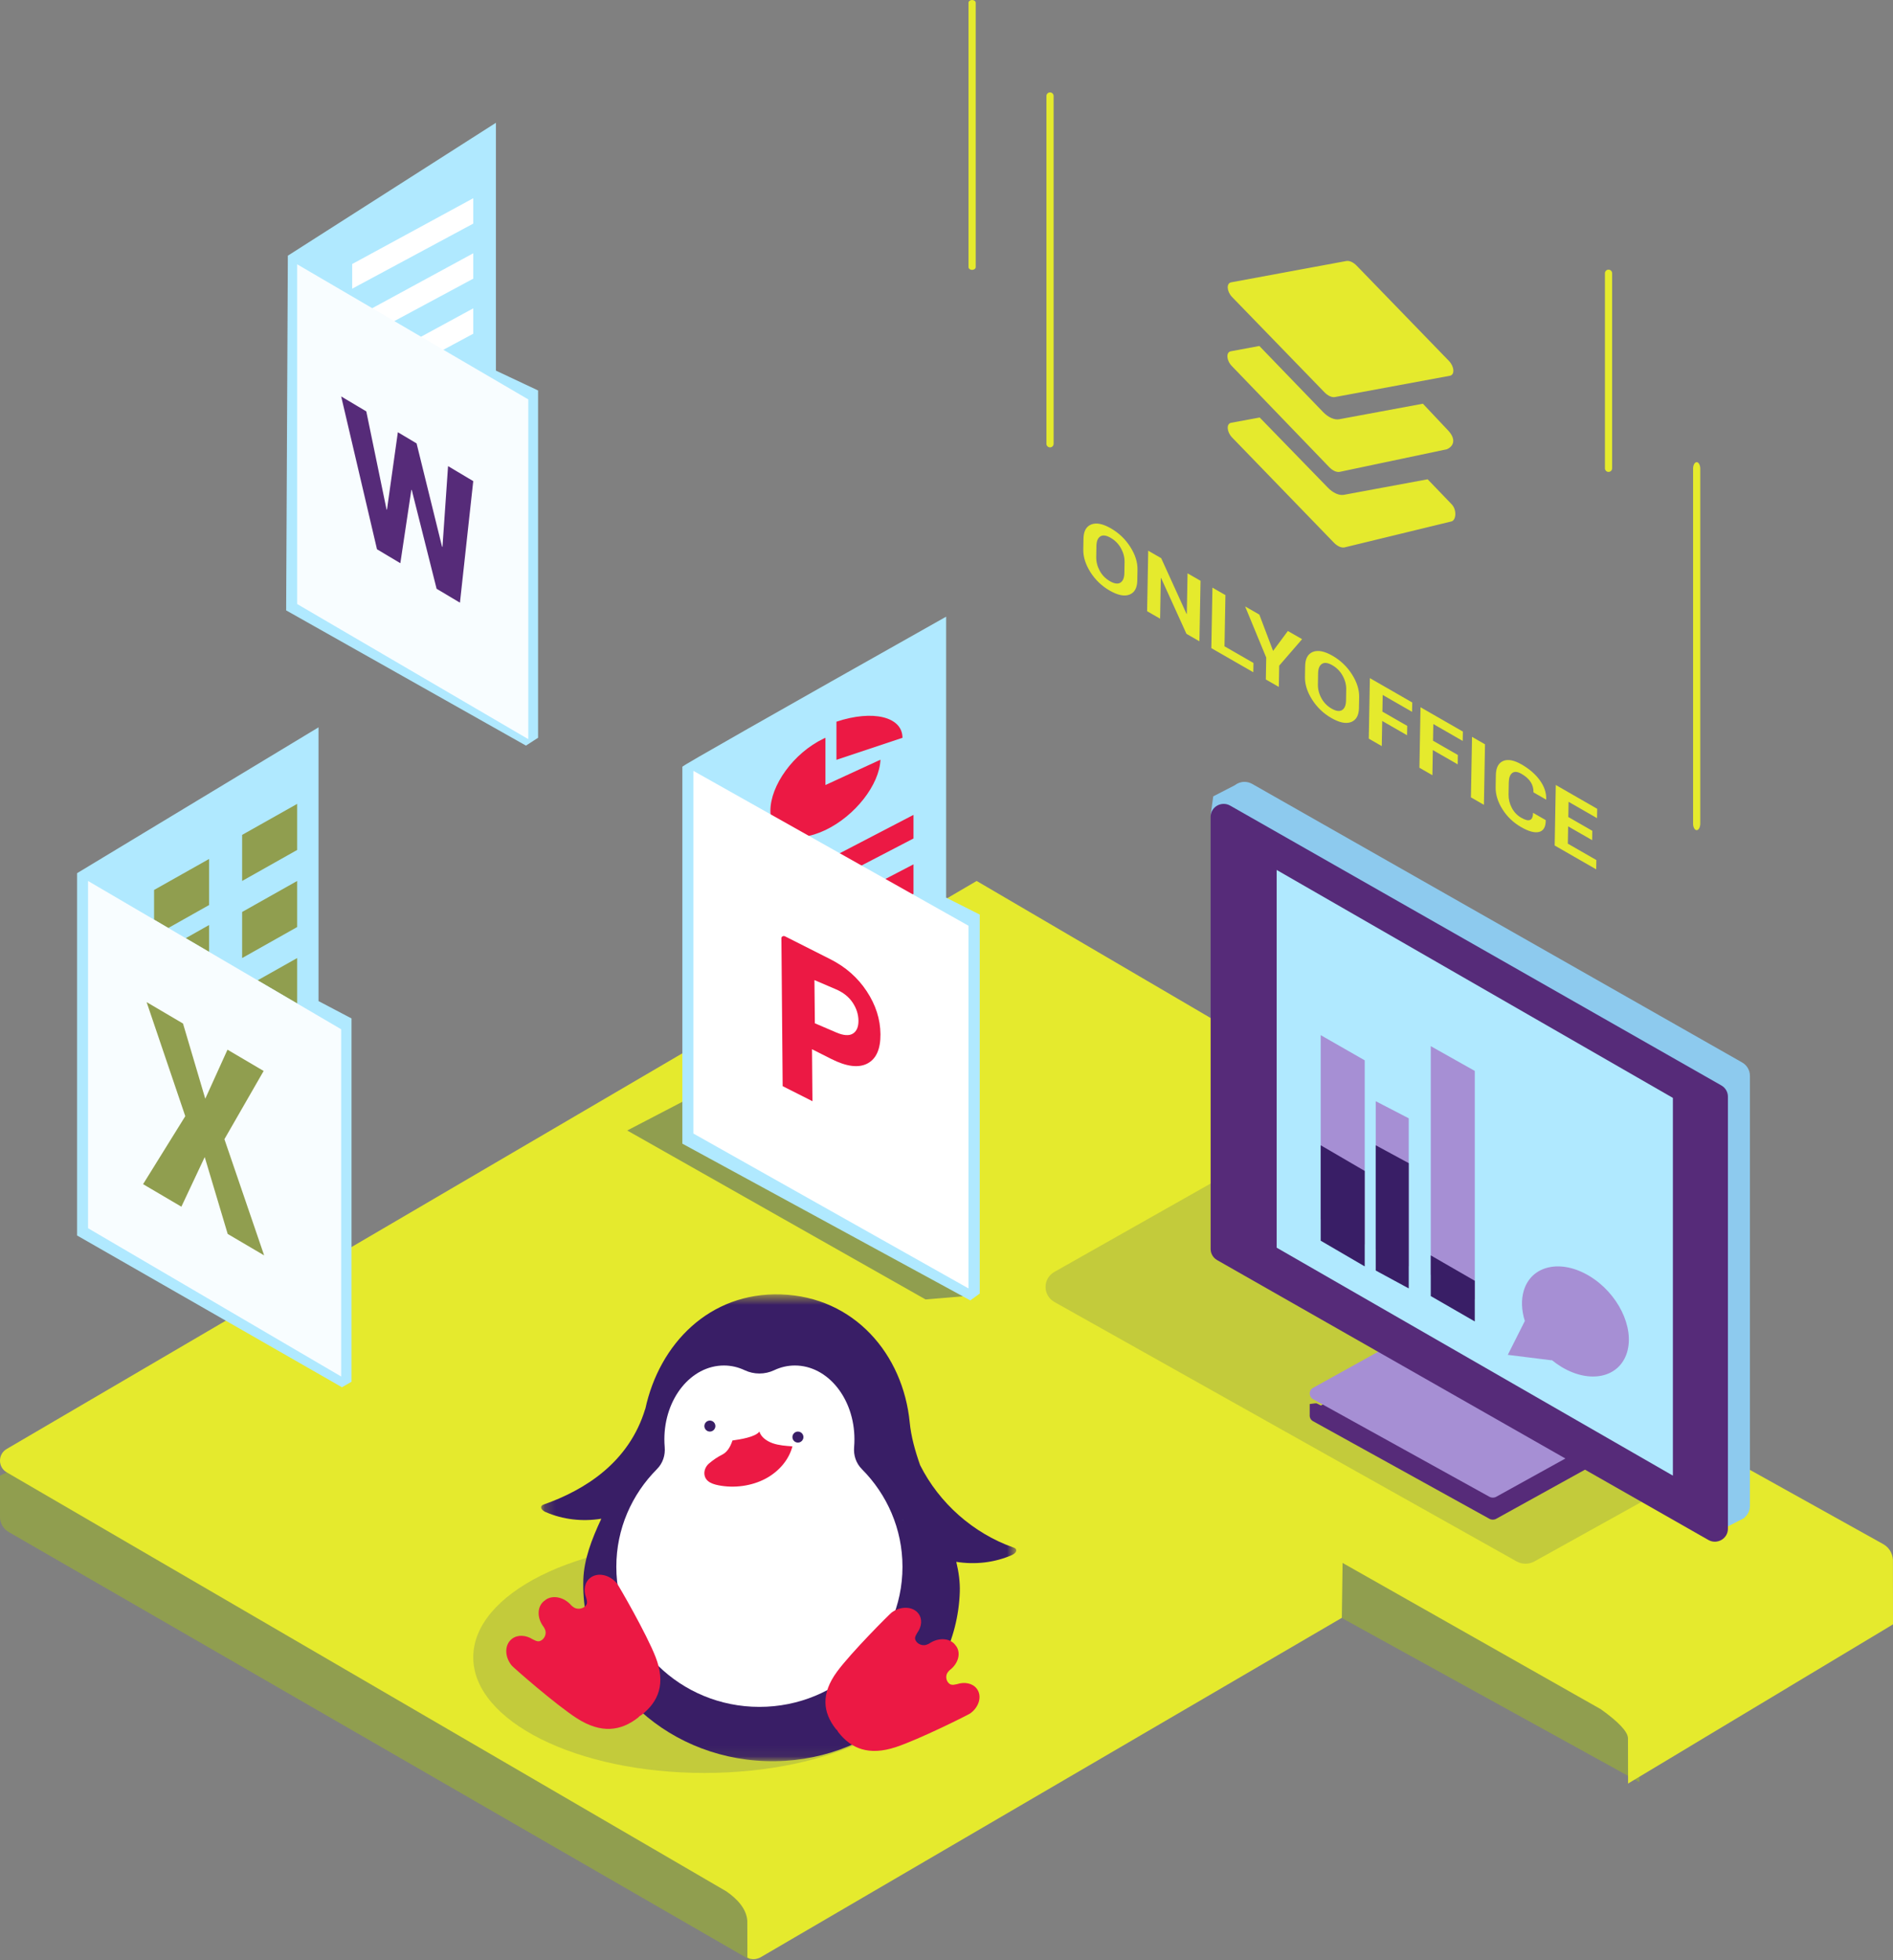 <svg xmlns="http://www.w3.org/2000/svg" xmlns:xlink="http://www.w3.org/1999/xlink" width="172" height="178" viewBox="0 0 172 178">
  <rect x="0" y="0" width="172" height="178" fill="#808080" stroke="none"/>
  <defs>
    <polygon id="a" points=".166 .537 43.339 .537 43.339 42.934 .166 42.934"/>
  </defs>
  <g fill="none" fill-rule="evenodd">
    <g transform="translate(0 80)">
      <path fill="#909E4F" d="M119.046,59.181 L146.338,74.118 C147.387,74.758 148.119,75.385 148.533,76 C148.948,76.615 149.086,78.557 148.948,81.826 L119.046,65.344 L119.046,59.181 Z M0,57.758 L0,54 L1.767,53.166 L70.377,92.906 L68.193,98 L0.794,59.122 C0.303,58.842 0,58.322 0,57.758 Z"/>
      <path fill="#E5EA2D" d="M65.994,91.751 C67.023,92.461 67.831,93.361 67.901,94.427 C67.9,95.263 67.91,96.979 67.91,97.764 C68.321,97.999 68.723,97.928 69.074,97.76 C69.074,97.761 86.69,87.479 121.92,66.914 L121.989,61.928 L145.453,75.213 C147.059,76.361 147.881,77.232 147.919,77.826 C147.919,78.384 147.922,79.762 147.929,81.962 L172,67.507 L171.994,61.887 C172.035,61.257 171.762,60.598 171.137,60.234 L150.057,48.5 L157.001,44.513 C157.658,44.13 157.187,40.067 156.53,39.683 L88.74,0 L0.603,51.583 C-0.202,52.054 -0.201,53.229 0.605,53.698 L65.994,91.751 Z"/>
    </g>
    <g transform="translate(95 71)">
      <path fill="#C3CB3B" d="M0.815,47.239 L42.797,70.789 C43.299,71.069 43.915,71.071 44.418,70.791 L61.179,61.484 C62.273,60.876 62.274,59.34 61.179,58.731 L18.855,35.208 C18.351,34.928 17.731,34.931 17.23,35.214 L0.811,44.496 C-0.272,45.108 -0.27,46.63 0.815,47.239"/>
      <path fill="#562B79" d="M51.691,59.949 L35.647,51.079 C35.457,50.973 35.223,50.974 35.032,51.08 L25.015,56.635 C24.86,56.553 24.649,56.443 24.613,56.434 C24.556,56.421 24.002,56.5 24.002,56.5 L24.002,57.498 C23.985,57.713 24.084,57.935 24.305,58.058 L40.332,66.921 C40.522,67.026 40.756,67.026 40.946,66.921 L51.691,60.979 C52.103,60.75 52.103,60.177 51.691,59.949"/>
      <path fill="#A68FD4" d="M24.308,55.028 L35.035,49.079 C35.225,48.974 35.459,48.974 35.649,49.079 L51.691,57.949 C52.103,58.177 52.103,58.75 51.691,58.979 L40.948,64.921 C40.757,65.026 40.523,65.026 40.333,64.921 L24.309,56.058 C23.897,55.83 23.897,55.257 24.308,55.028"/>
      <path fill="#8DCAEE" d="M63.291,25.48 L18.779,0.188 C18.562,0.065 18.317,0 18.072,0 C17.737,0 17.433,0.119 17.19,0.31 L15.236,1.316 L15,3.032 L16.536,3.904 L16.652,3.768 L16.652,40.459 C16.652,40.956 16.924,41.419 17.361,41.668 L61.093,66.515 L61.082,67.012 L61.245,68 L63.089,67.051 C63.19,67.013 63.285,66.964 63.374,66.905 L63.505,66.837 L63.511,66.799 C63.529,66.784 63.55,66.772 63.567,66.755 C63.846,66.492 64,66.135 64,65.751 L64,26.688 C64,26.191 63.728,25.728 63.291,25.48"/>
      <path fill="#562B79" d="M15.592,43.43 L60.223,68.842 C61.012,69.291 62,68.729 62,67.83 L62,28.581 C62,28.165 61.774,27.779 61.407,27.57 L16.777,2.158 C15.987,1.709 15,2.271 15,3.17 L15,42.418 C15,42.835 15.225,43.221 15.592,43.43"/>
      <polygon fill="#B0E9FF" points="21 42.301 57 63 57 28.699 21 8"/>
      <path fill="#A68FD4" d="M25,39.712 L25,23 L29,25.288 L29,42 L25,39.712 Z M30,42.448 L30,29 L33,30.552 L33,44 L30,42.448 Z M35,44.75 L35,24 L39,26.25 L39,47 L35,44.75 Z M49.418,44.876 C52.005,46.437 53.532,49.549 52.829,51.826 C52.126,54.104 49.459,54.685 46.872,53.124 C46.568,52.941 46.28,52.734 46.007,52.512 C45.995,52.516 45.985,52.522 45.974,52.527 L42,52.033 L43.548,48.957 C43.247,47.996 43.198,47.026 43.461,46.174 C44.164,43.896 46.832,43.315 49.418,44.876 Z"/>
      <path fill="#391E66" d="M25,41.667 L25,33 L29,35.332 L29,44 L25,41.667 Z M35,43 L39,45.307 L39,49 L35,46.694 L35,43 Z M30,44.375 L30,33 L33,34.625 L33,46 L30,44.375 Z"/>
    </g>
    <g transform="translate(43 117)">
      <path fill="#C3CB3B" d="M42,33.501 C42,39.3 32.597,44 21,44 C9.402,44 0,39.3 0,33.501 C0,27.701 9.402,23 21,23 C32.597,23 42,27.701 42,33.501"/>
      <g transform="translate(6)">
        <mask id="b" fill="white">
          <use xlink:href="#a"/>
        </mask>
        <path fill="#391E66" d="M38.209,27.539 C38.236,26.667 38.112,25.76 37.889,24.828 C39.591,25.103 41.372,24.906 42.951,24.209 C43.175,24.111 43.437,23.877 43.303,23.671 C43.251,23.589 43.152,23.552 43.061,23.52 C39.429,22.233 36.334,19.496 34.603,16.05 C34.138,14.733 33.78,13.432 33.658,12.174 C33.058,5.986 28.621,0.759 21.96,0.544 C15.466,0.333 10.907,5.035 9.635,10.94 C9.633,10.938 9.631,10.936 9.628,10.935 C8.149,15.835 4.099,18.314 0.445,19.608 C0.353,19.641 0.255,19.677 0.201,19.759 C0.069,19.965 0.331,20.199 0.555,20.298 C2.141,20.997 3.93,21.193 5.638,20.913 C4.754,22.793 4.062,24.615 4.003,26.432 C3.717,35.234 11.146,42.618 20.591,42.924 C30.036,43.229 37.924,36.342 38.209,27.539" mask="url(#b)"/>
      </g>
      <path fill="#FFFFFF" d="M35.312,16.412 C34.771,15.868 34.542,15.14 34.606,14.406 C34.626,14.176 34.635,13.942 34.635,13.705 C34.635,10.001 32.212,7 29.221,7 C28.556,7 27.925,7.152 27.341,7.428 C26.493,7.827 25.509,7.827 24.661,7.428 C24.075,7.152 23.444,7 22.779,7 C19.789,7 17.365,10.001 17.365,13.705 C17.365,13.942 17.376,14.176 17.395,14.406 C17.459,15.14 17.231,15.868 16.688,16.412 C14.408,18.703 13,21.828 13,25.279 C13,32.304 18.821,38 26.001,38 C33.18,38 39,32.304 39,25.279 C39,21.828 37.592,18.703 35.312,16.412"/>
      <path fill="#391E66" d="M21.5 12C21.224 12 21 12.224 21 12.5 21 12.775 21.224 13 21.5 13 21.776 13 22 12.775 22 12.5 22 12.224 21.776 12 21.5 12M29.5 13C29.224 13 29 13.225 29 13.5 29 13.775 29.224 14 29.5 14 29.776 14 30 13.775 30 13.5 30 13.225 29.776 13 29.5 13"/>
      <path fill="#EC1944" d="M13.061 26.797C12.395 25.987 11.307 25.756 10.632 26.283 10.117 26.683 9.996 27.406 10.258 28.085 10.306 28.276 10.374 28.468 10.313 28.65 10.282 28.74 10.223 28.816 10.151 28.879 9.896 29.106 9.492 29.155 9.188 28.996 9.088 28.944 9.003 28.866 8.917 28.792 8.248 28.017 7.191 27.796 6.527 28.313 6.513 28.324 6.505 28.339 6.495 28.354 6.48 28.359 6.462 28.363 6.448 28.375 5.784 28.892 5.774 29.943 6.404 30.748 6.46 30.846 6.519 30.944 6.55 31.05 6.642 31.374 6.504 31.747 6.22 31.939 6.142 31.993 6.051 32.034 5.955 32.043 5.759 32.061 5.583 31.954 5.402 31.866 4.778 31.468 4.026 31.425 3.512 31.826 2.836 32.351 2.829 33.434 3.495 34.245 3.647 34.431 7.493 37.802 9.41 39.033 11.629 40.46 13.415 40.191 14.963 38.985 15.021 38.941 15.062 38.886 15.115 38.837 15.175 38.798 15.24 38.77 15.297 38.725 16.844 37.521 17.508 35.884 16.564 33.464 15.75 31.374 13.214 26.983 13.061 26.797M45.745 36.341C45.362 35.847 44.644 35.711 43.957 35.935 43.766 35.973 43.572 36.032 43.393 35.969 43.305 35.938 43.23 35.879 43.168 35.81 42.951 35.565 42.915 35.186 43.082 34.907 43.138 34.814 43.218 34.738 43.296 34.659 44.091 34.059 44.345 33.079 43.85 32.443 43.84 32.429 43.824 32.421 43.812 32.412 43.806 32.396 43.802 32.381 43.791 32.367 43.297 31.73 42.248 31.686 41.424 32.251 41.324 32.299 41.225 32.352 41.117 32.377 40.791 32.453 40.424 32.312 40.241 32.042 40.19 31.967 40.151 31.88 40.146 31.79 40.135 31.607 40.247 31.445 40.34 31.279 40.758 30.708 40.825 30.008 40.441 29.515 39.937 28.867 38.857 28.825 38.027 29.422 37.837 29.559 34.349 33.045 33.059 34.796 31.562 36.825 31.776 38.502 32.929 39.986 32.971 40.041 33.025 40.082 33.073 40.132 33.109 40.19 33.135 40.251 33.177 40.306 34.331 41.789 35.942 42.461 38.388 41.656 40.499 40.962 44.964 38.731 45.155 38.594 45.984 37.997 46.248 36.989 45.745 36.341M26 13C25.635 13.5 24.231 13.716 23.554 13.808 23.334 14.473 23.031 14.883 22.637 15.085 22.157 15.33 21.821 15.562 21.426 15.895 20.929 16.314 20.831 17.064 21.322 17.487 21.575 17.703 21.933 17.809 22.288 17.879 23.722 18.162 25.292 17.943 26.539 17.287 27.785 16.629 28.693 15.543 29 14.341 28.394 14.3 27.776 14.256 27.214 14.062 26.651 13.866 26.145 13.492 26 13"/>
      <path fill="#34799D" d="M39.037,21.047 C39.038,21.047 39.038,21.045 39.038,21.045 C39.03,21.03 39.024,21.014 39.016,21 C38.982,20.994 39.007,21.061 39.037,21.047"/>
    </g>
    <g transform="translate(56 56)">
      <polygon fill="#909E4F" points=".99 46.659 28.095 62 32.684 61.617 6.817 43.627"/>
      <path fill="#B0E9FF" d="M29.966,25.513 L29.966,0 C13.989,8.997 6,13.538 6,13.624 L6,47.855 L32.162,62.088 L33.021,61.465 L33.021,27.053 L29.966,25.513 Z"/>
      <path fill="#EC1944" d="M20,13 L20,9.536 C23.314,8.432 26,9.087 26,11 L20,13 Z M19,15.288 L24,12.987 C23.906,15.253 21.708,18.081 19.004,19.374 C16.241,20.696 14,19.912 14,17.622 C14,15.332 16.085,12.387 18.849,11.065 C18.916,11.037 18.966,11.015 19,11 L19,15.288 Z M27,18 L27,20.142 L10.75,28.587 L10,26.836 L27,18 Z M27,22.491 L27,25.175 L10.75,33.621 L10,31.326 L27,22.491 Z"/>
      <polygon fill="#FFFFFF" points="32 61 7 46.934 7 14 32 28.066"/>
      <path fill="#EC1944" d="M18.039,36.923 L19.992,37.76 C20.65,38.042 21.151,38.075 21.494,37.861 C21.837,37.648 22.005,37.257 22,36.688 C21.994,36.108 21.817,35.559 21.469,35.04 C21.122,34.522 20.618,34.121 19.953,33.837 L18,33 L18.039,36.923 Z M17.78,39.28 L17.82,44 L15.113,42.633 L15,29.195 C14.998,29.046 15.178,28.952 15.324,29.025 L19.452,31.109 C20.834,31.806 21.936,32.777 22.755,34.019 C23.573,35.261 23.988,36.56 24,37.915 C24.01,39.272 23.614,40.159 22.809,40.579 C22.004,40.998 20.91,40.86 19.527,40.161 L17.78,39.28 Z"/>
    </g>
    <g transform="translate(26 11)">
      <polygon fill="#B0E9FF" points="22.89 24.457 19.059 22.655 19.059 .151 .154 12.218 0 44.428 21.788 56.707 22.89 55.996"/>
      <path fill="#FFFFFF" d="M7.304,17.268 L17.001,12 L17.001,14.305 L9.307,18.438 L7.304,17.268 Z M11.739,19.859 L17.001,17 L17.001,19.305 L13.766,21.043 L11.739,19.859 Z M6,12.976 L17.001,7 L17.001,9.305 L6,15.215 L6,12.976 Z"/>
      <polygon fill="#F8FDFF" points="22 56.121 1 43.851 1 13 22 25.27"/>
      <polygon fill="#562B79" points="10.15 28.251 11.851 29.264 14.164 38.642 14.204 38.657 14.711 31.328 17 32.691 15.791 43.729 13.67 42.466 11.416 33.504 11.376 33.48 10.375 40.144 8.254 38.88 5 25 7.282 26.359 9.12 35.261 9.16 35.285"/>
    </g>
    <g transform="translate(7 66)">
      <path fill="#B0E9FF" d="M21.941,0.048 C7.348,8.859 0.035,13.275 -2.48689958e-14,13.295 L-2.48689958e-14,46.191 L24.069,59.974 L24.94,59.474 L24.94,26.484 L21.941,24.908 L21.941,0.048 Z"/>
      <path fill="#909E4F" d="M7,17.513 L7,14.816 L12,12 L12,16.184 L8.294,18.271 L7,17.513 Z M9.875,19.197 L12,18 L12,20.441 L9.875,19.197 Z M16.409,23.022 L20,21 L20,25.125 L16.409,23.022 Z M15,9.816 L20,7 L20,11.184 L15,14 L15,9.816 Z M15,21 L15,16.816 L20,14 L20,18.184 L15,21 Z"/>
      <polygon fill="#F8FDFF" points="24 59 1 45.533 1 14 24 27.467"/>
      <polygon fill="#909E4F" points="13.67 29.321 16.955 31.253 13.391 37.449 17 48 13.689 46.054 11.601 39.073 9.48 43.579 6 41.533 9.835 35.359 6.32 25 9.629 26.946 11.651 33.773"/>
    </g>
    <path fill="#E5EA2D" d="M95.079,8.717 C95.079,8.537 95.224,8.39 95.406,8.39 C95.587,8.39 95.733,8.537 95.733,8.717 L95.733,40.299 C95.733,40.48 95.587,40.627 95.406,40.627 C95.224,40.627 95.079,40.48 95.079,40.299 L95.079,8.717 Z M88,0.25 C88,0.111 88.146,0 88.327,0 C88.507,0 88.654,0.111 88.654,0.25 L88.654,24.259 C88.654,24.397 88.507,24.508 88.327,24.508 C88.146,24.508 88,24.397 88,24.259 L88,0.25 Z M153.835,42.564 C153.835,42.234 153.981,41.968 154.162,41.968 C154.343,41.968 154.489,42.234 154.489,42.564 L154.489,74.79 C154.489,75.119 154.343,75.386 154.162,75.386 C153.981,75.386 153.835,75.119 153.835,74.79 L153.835,42.564 Z M145.825,24.815 C145.825,24.634 145.972,24.487 146.152,24.487 C146.333,24.487 146.48,24.634 146.48,24.815 L146.48,42.527 C146.48,42.708 146.333,42.855 146.152,42.855 C145.972,42.855 145.825,42.708 145.825,42.527 L145.825,24.815 Z M120.343,35.623 L111.949,26.972 C111.459,26.462 111.413,25.722 111.865,25.638 L122.321,23.704 C122.607,23.65 122.972,23.816 123.279,24.137 L131.657,32.781 C132.147,33.293 132.194,34.038 131.74,34.122 L121.3,36.055 C121.017,36.108 120.651,35.943 120.343,35.623 Z M120.77,42.416 L111.918,33.232 C111.429,32.723 111.382,31.982 111.834,31.899 L114.427,31.418 L120.207,37.407 C120.438,37.649 120.697,37.837 120.955,37.954 C121.212,38.07 121.462,38.111 121.677,38.072 L129.286,36.661 L131.493,39 C132.389,39.897 132.055,40.542 131.462,40.797 L121.727,42.849 C121.443,42.902 121.078,42.737 120.77,42.416 Z M129.717,43.524 L131.899,45.792 C132.391,46.303 132.309,47.273 131.855,47.357 L122.157,49.711 C121.874,49.764 121.508,49.599 121.2,49.279 L111.949,39.726 C111.459,39.217 111.413,38.475 111.864,38.392 L114.456,37.913 L120.637,44.269 C120.869,44.51 121.128,44.699 121.385,44.816 C121.643,44.933 121.892,44.973 122.107,44.934 L129.717,43.524 Z M99.153,47.626 C99.613,47.444 100.204,47.56 100.929,47.976 C101.658,48.395 102.248,48.957 102.698,49.662 C103.147,50.366 103.366,51.055 103.354,51.726 L103.336,52.716 C103.323,53.393 103.086,53.819 102.623,53.997 C102.16,54.175 101.564,54.054 100.834,53.635 C100.107,53.217 99.521,52.658 99.077,51.958 C98.633,51.257 98.417,50.57 98.429,49.896 L98.447,48.908 C98.459,48.236 98.694,47.808 99.153,47.626 Z M102.161,52.04 L102.179,51.044 C102.187,50.616 102.078,50.199 101.855,49.794 C101.631,49.388 101.317,49.069 100.913,48.837 C100.514,48.607 100.201,48.567 99.974,48.713 C99.747,48.861 99.629,49.147 99.622,49.575 L99.604,50.571 C99.596,51.006 99.702,51.426 99.92,51.829 C100.138,52.231 100.449,52.548 100.85,52.778 C101.253,53.01 101.571,53.054 101.802,52.909 C102.033,52.765 102.153,52.475 102.161,52.04 Z M107.835,55.761 L107.902,52.062 L109.082,52.74 L108.981,58.236 L107.802,57.558 L105.499,52.49 L105.474,52.48 L105.408,56.182 L104.228,55.505 L104.328,50.009 L105.507,50.687 L107.811,55.751 L107.835,55.761 Z M111.343,54.04 L111.259,58.69 L113.892,60.203 L113.877,61.047 L110.064,58.857 L110.163,53.362 L111.343,54.04 Z M115.687,59.094 L117.017,57.3 L118.31,58.042 L116.23,60.447 L116.194,62.379 L115.015,61.701 L115.051,59.712 L113.132,55.068 L114.424,55.81 L115.663,59.08 L115.687,59.094 Z M119.294,59.196 C119.753,59.015 120.345,59.131 121.069,59.547 C121.8,59.967 122.389,60.528 122.838,61.233 C123.288,61.938 123.507,62.626 123.495,63.297 L123.477,64.286 C123.465,64.963 123.226,65.391 122.765,65.568 C122.301,65.746 121.705,65.625 120.975,65.205 C120.248,64.788 119.663,64.229 119.219,63.529 C118.773,62.829 118.558,62.142 118.57,61.468 L118.588,60.478 C118.6,59.806 118.835,59.379 119.294,59.196 Z M122.302,63.611 L122.319,62.615 C122.328,62.187 122.22,61.771 121.995,61.365 C121.772,60.959 121.457,60.64 121.054,60.408 C120.656,60.179 120.342,60.137 120.116,60.284 C119.888,60.431 119.771,60.718 119.763,61.146 L119.746,62.142 C119.737,62.578 119.843,62.997 120.062,63.399 C120.28,63.802 120.589,64.118 120.991,64.349 C121.395,64.581 121.712,64.625 121.943,64.481 C122.174,64.336 122.294,64.047 122.302,63.611 Z M124.369,67.076 L124.469,61.58 L128.318,63.791 L128.302,64.64 L125.633,63.107 L125.606,64.621 L127.863,65.918 L127.847,66.767 L125.59,65.47 L125.548,67.753 L124.369,67.076 Z M128.969,69.718 L129.069,64.223 L132.918,66.434 L132.902,67.284 L130.233,65.75 L130.205,67.263 L132.463,68.56 L132.448,69.409 L130.189,68.113 L130.149,70.396 L128.969,69.718 Z M133.65,72.407 L133.75,66.912 L134.929,67.59 L134.83,73.085 L133.65,72.407 Z M136.579,69.104 C137.009,68.92 137.568,69.026 138.254,69.42 C138.97,69.832 139.527,70.317 139.925,70.876 C140.324,71.435 140.512,72.009 140.49,72.596 L140.482,72.614 L139.335,71.955 C139.341,71.603 139.255,71.288 139.076,71.011 C138.898,70.735 138.619,70.488 138.239,70.269 C137.886,70.067 137.608,70.041 137.406,70.193 C137.203,70.345 137.097,70.631 137.09,71.051 L137.07,72.149 C137.063,72.571 137.161,72.976 137.365,73.363 C137.569,73.75 137.856,74.05 138.228,74.263 C138.581,74.466 138.845,74.531 139.022,74.458 C139.199,74.385 139.291,74.171 139.297,73.813 L140.44,74.47 L140.448,74.498 C140.448,75.09 140.249,75.439 139.849,75.546 C139.45,75.652 138.904,75.507 138.212,75.109 C137.507,74.704 136.941,74.164 136.516,73.491 C136.09,72.818 135.883,72.146 135.895,71.474 L135.915,70.384 C135.927,69.714 136.148,69.287 136.579,69.104 Z M141.259,76.779 L141.359,71.283 L145.123,73.446 L145.107,74.295 L142.523,72.811 L142.498,74.191 L144.678,75.445 L144.664,76.294 L142.482,75.041 L142.454,76.612 L145.047,78.101 L145.032,78.946 L141.259,76.779 Z"/>
  </g>
</svg>

